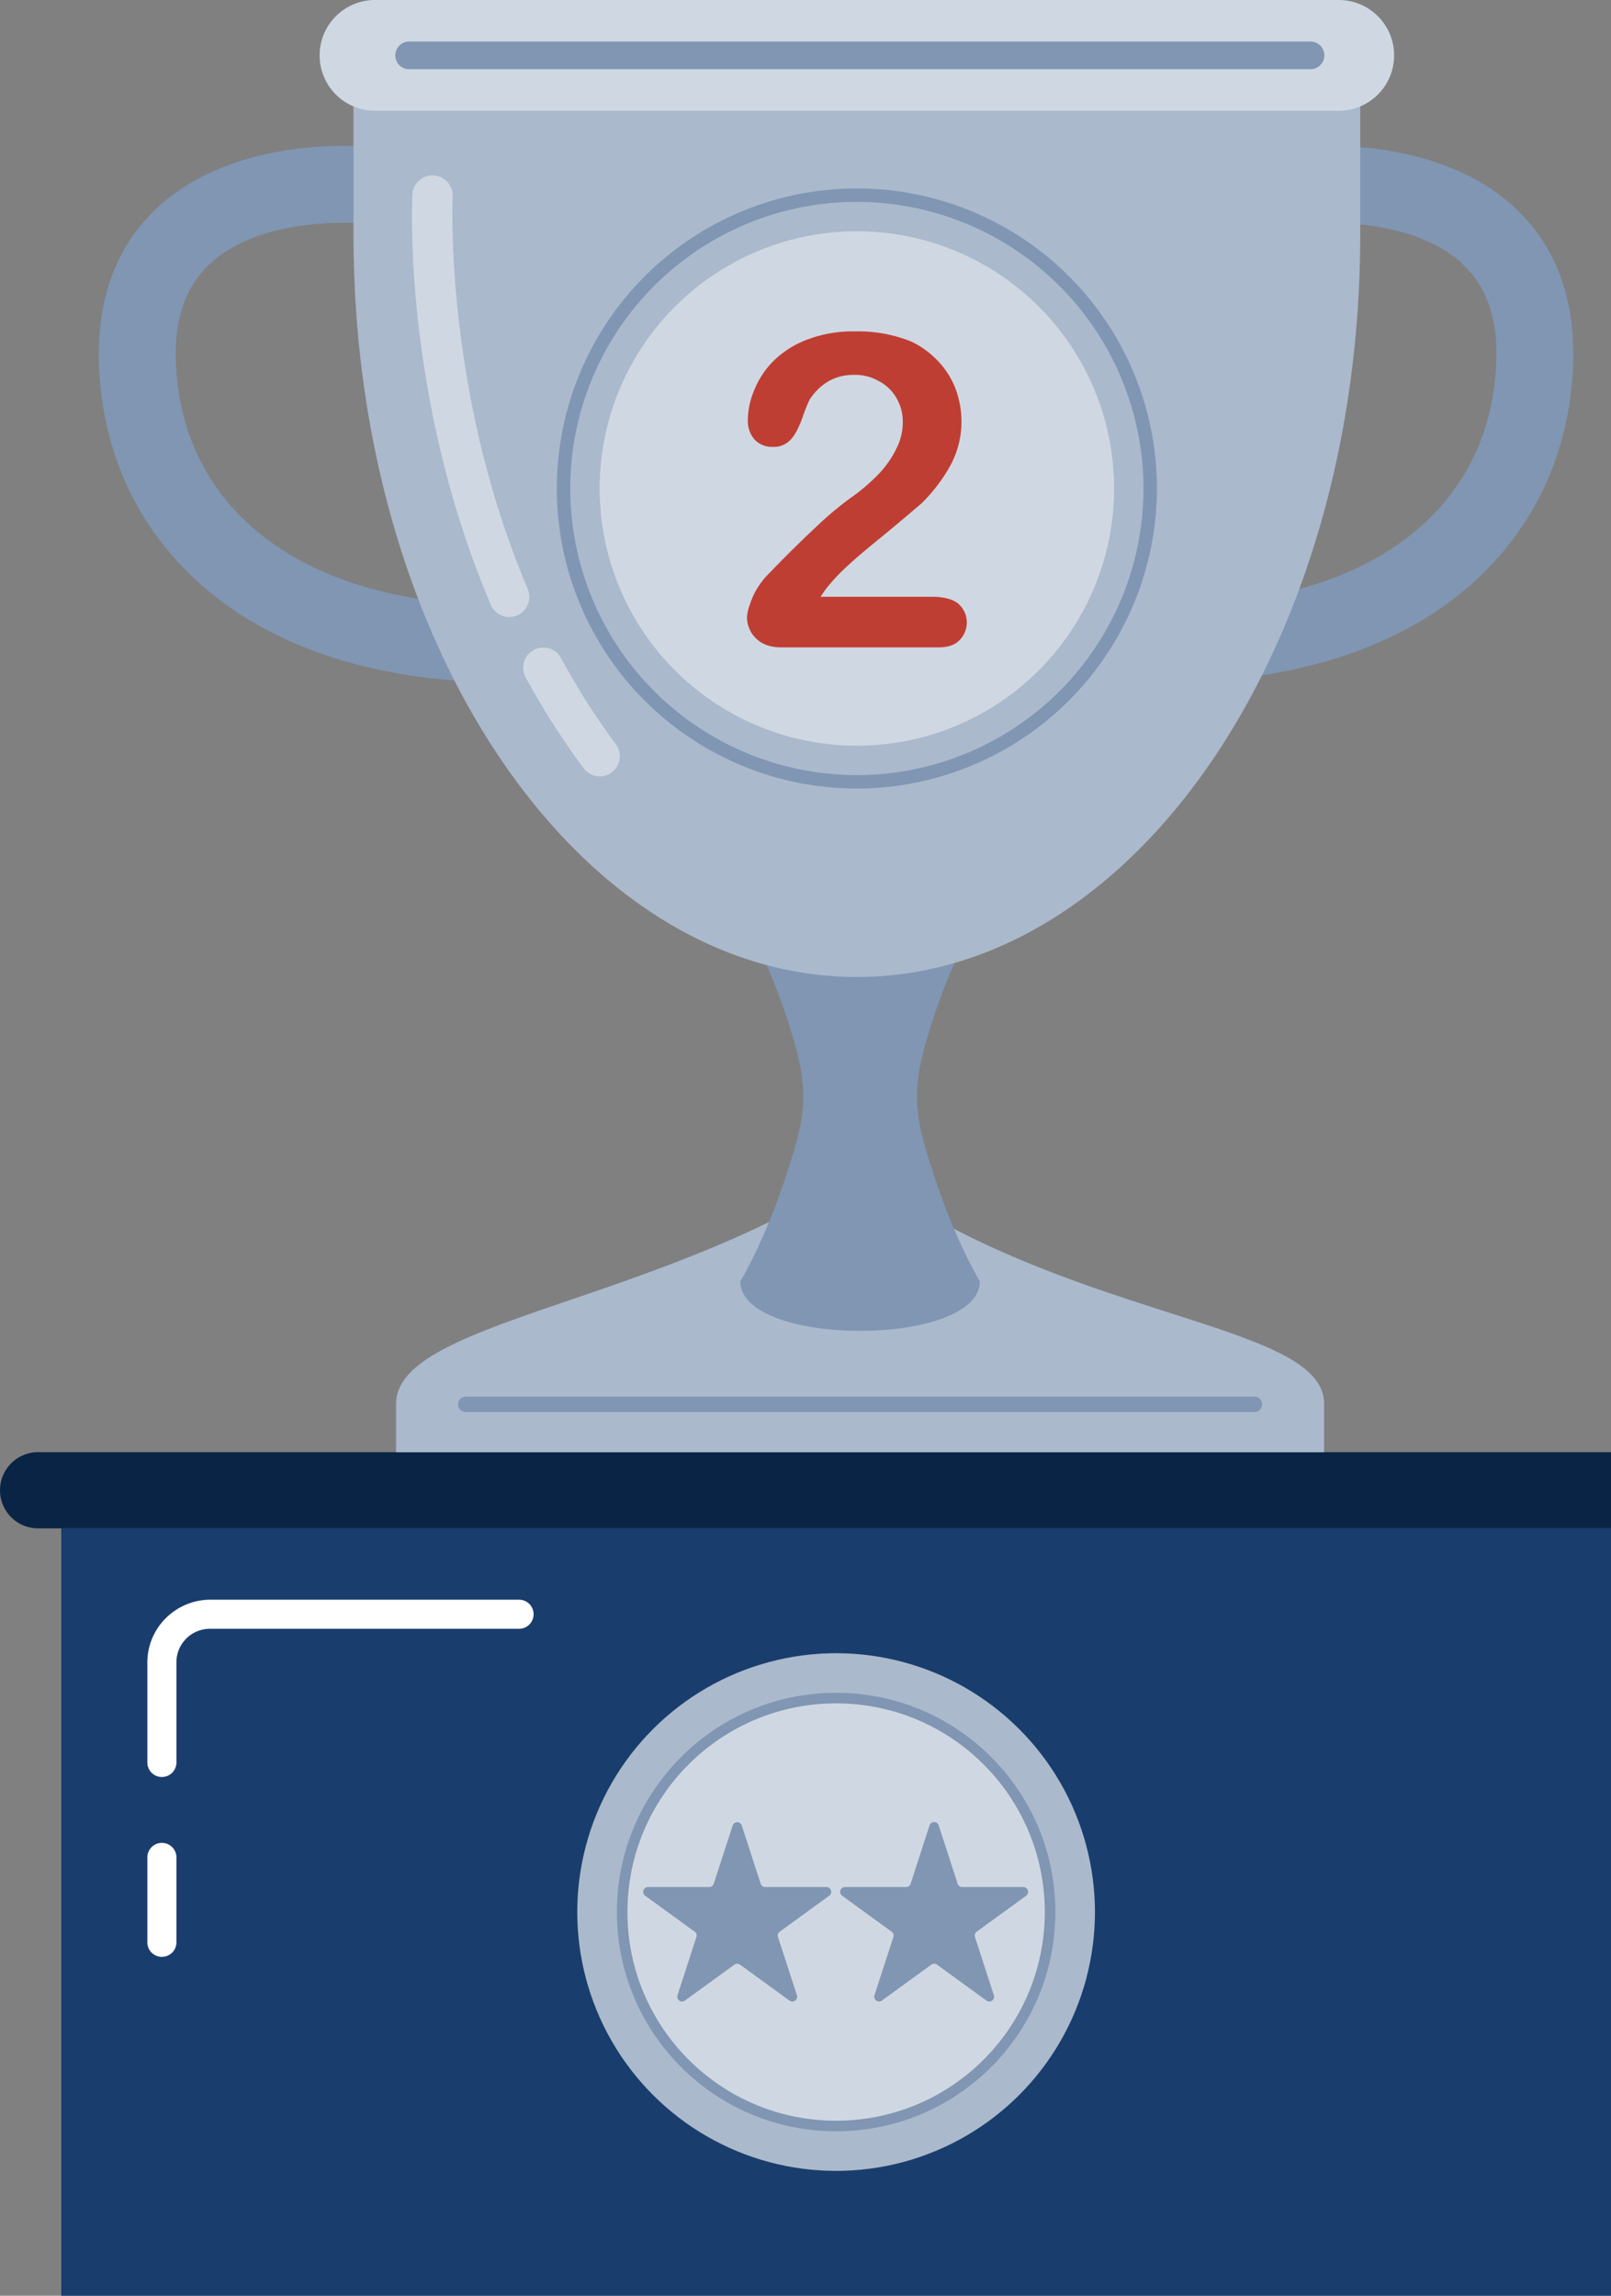 <svg xmlns="http://www.w3.org/2000/svg" viewBox="0 0 523.68 746.27"><rect x="0" y="0" width="523.68" height="746.27" fill="#808080" stroke="none"/><g id="Stand2"><rect x="19.91" y="496.82" width="503.77" height="249.45" style="fill:#193d6d"/><path d="M52.62,577.64a4.72,4.72,0,0,1-4.72-4.72V540.4a20.22,20.22,0,0,1,6-14.39,20.48,20.48,0,0,1,14.39-6H168.94a4.73,4.73,0,0,1,0,9.45H68.25a10.89,10.89,0,0,0-10.9,10.9v32.52A4.72,4.72,0,0,1,52.62,577.64Z" style="fill:#fff"/><path d="M52.62,636.11a4.72,4.72,0,0,1-4.72-4.73V604a4.73,4.73,0,1,1,9.45,0v27.4A4.73,4.73,0,0,1,52.62,636.11Z" style="fill:#fff"/><circle cx="271.79" cy="621.54" r="84.14" transform="translate(-359.89 374.23) rotate(-45)" style="fill:#aab9cc"/><circle cx="271.79" cy="621.54" r="69.55" style="fill:#cfd8e2;stroke:#8096b3;stroke-linecap:round;stroke-linejoin:round;stroke-width:3.434px"/><path d="M238.16,593.42a1.55,1.55,0,0,1,1.48-1.08,1.57,1.57,0,0,1,1.49,1.08c1.9,5.87,5.09,15.67,6.14,18.91a1.56,1.56,0,0,0,1.49,1.08h19.88a1.56,1.56,0,0,1,.91,2.83l-16.08,11.68a1.58,1.58,0,0,0-.57,1.75c1.06,3.24,4.24,13,6.15,18.91a1.56,1.56,0,0,1-2.41,1.74l-16.08-11.68a1.56,1.56,0,0,0-1.84,0l-16.08,11.68a1.56,1.56,0,0,1-2.41-1.74c1.91-5.87,5.09-15.67,6.15-18.91a1.57,1.57,0,0,0-.57-1.75l-16.08-11.68a1.56,1.56,0,0,1,.92-2.83h19.88a1.55,1.55,0,0,0,1.48-1.08C233.07,609.09,236.25,599.29,238.16,593.42Z" style="fill:#8096b3;fill-rule:evenodd"/><path d="M302.15,593.42a1.56,1.56,0,0,1,3,0c1.91,5.87,5.09,15.67,6.14,18.91a1.56,1.56,0,0,0,1.49,1.08h19.88a1.55,1.55,0,0,1,1.48,1.08,1.57,1.57,0,0,1-.56,1.75l-16.09,11.68a1.58,1.58,0,0,0-.56,1.75c1.05,3.24,4.23,13,6.14,18.91a1.56,1.56,0,0,1-2.41,1.74l-16.08-11.68a1.55,1.55,0,0,0-1.83,0l-16.09,11.68a1.56,1.56,0,0,1-2.4-1.74c1.9-5.87,5.09-15.67,6.14-18.91a1.57,1.57,0,0,0-.57-1.75l-16.08-11.68a1.56,1.56,0,0,1,.92-2.83h19.88a1.54,1.54,0,0,0,1.48-1.08C297.06,609.09,300.24,599.29,302.15,593.42Z" style="fill:#8096b3;fill-rule:evenodd"/><path d="M0,484.43a12.39,12.39,0,0,1,12.38-12.38h511.3v24.77H12.38A12.39,12.39,0,0,1,0,484.44Z" style="fill:#0a2445;fill-rule:evenodd"/></g><g id="SilverTrophy"><path d="M128.76,455.83c.94-26.72,86.53-32.33,150.83-75.45,64.71,48.62,149.89,48.8,150.83,75.45h0v16.22H128.75V455.83Z" style="fill:#aab9cc;fill-rule:evenodd"/><path d="M407.77,459H151.41a2.49,2.49,0,0,1,0-5H407.77a2.49,2.49,0,1,1,0,5Z" style="fill:#8096b3"/><path d="M240.66,297.36s8.63,12.91,15.8,35.74c2.34,7.47,4.73,15.38,4.65,23.83s-2.74,16.32-5.14,23.83c-7.19,22.57-15.31,35.74-15.31,35.74,0,21.48,77.85,21.48,77.85,0,0,0-8.11-13.17-15.31-35.74-2.39-7.51-5.05-15.31-5.13-23.83s2.3-16.36,4.65-23.83c7.17-22.83,15.79-35.74,15.79-35.74a38.93,38.93,0,0,0-77.85,0Z" style="fill:#8096b3;fill-rule:evenodd"/><path d="M395.25,221.14a12.5,12.5,0,0,1-.93-25c55.53-4.2,89.94-33.23,92.05-77.65.68-14.36-2.86-25-10.81-32.53-17.11-16.21-49.64-13.38-50-13.35a12.5,12.5,0,1,1-2.54-24.88c1.78-.18,44.07-4.2,69.7,20.07,13.36,12.65,19.62,30.11,18.59,51.87-1.31,27.54-12.41,51.56-32.12,69.44-20.19,18.33-48.9,29.38-83,32Z" style="fill:#8096b3"/><path d="M148.33,221.14c-.31,0-.63,0-1,0-34.13-2.59-62.84-13.64-83-32-19.7-17.88-30.8-41.89-32.11-69.44-1-21.76,5.22-39.22,18.59-51.87,25.62-24.26,67.91-20.25,69.7-20.07A12.5,12.5,0,0,1,118,72.64h0c-.33,0-32.84-3-50.06,13.41-7.9,7.52-11.42,18.14-10.74,32.47,2.11,44.42,36.52,73.45,92.05,77.65a12.5,12.5,0,0,1-.94,25Z" style="fill:#8096b3"/><path d="M114.91,76.43V15.63A15.63,15.63,0,0,1,130.54,0h296a15.62,15.62,0,0,1,15.62,15.63V77.21C441.87,210,368.67,317.58,278.54,317.58,188.23,317.58,114.91,209.52,114.91,76.43Z" style="fill:#aab9cc;fill-rule:evenodd"/><path d="M453.18,18a18,18,0,0,0-18-18H121.9a18,18,0,0,0-18,18h0a18,18,0,0,0,18,18H435.18a18,18,0,0,0,18-18Z" style="fill:#cfd8e2;fill-rule:evenodd"/><path d="M426,22.5h-293a4.5,4.5,0,0,1,0-9H426a4.5,4.5,0,0,1,0,9Z" style="fill:#8096b3"/><circle cx="278.54" cy="158.79" r="83.62" style="fill:#cfd8e2"/><path d="M278.54,256.32a97.53,97.53,0,1,1,97.53-97.53A97.64,97.64,0,0,1,278.54,256.32Zm0-190.7a93.17,93.17,0,1,0,93.17,93.17A93.27,93.27,0,0,0,278.54,65.62Z" style="fill:#8096b3"/><path d="M266.75,194h36.36c3.57,0,6.42.71,8.28,2.14A8.13,8.13,0,0,1,312,208c-1.43,1.57-3.71,2.43-6.85,2.43h-51.2c-3.56,0-6.27-1-8.12-2.85a9.43,9.43,0,0,1-3-6.85c0-1.71.71-3.85,1.85-6.7a26.39,26.39,0,0,1,4.14-6.42c6.13-6.42,11.84-12,16.69-16.54a110.12,110.12,0,0,1,10.69-9,63.23,63.23,0,0,0,9.56-8.12,33,33,0,0,0,5.7-8.28,18.56,18.56,0,0,0,2-8.41,15,15,0,0,0-2.14-8,13.89,13.89,0,0,0-5.71-5.41,15.4,15.4,0,0,0-8-2c-6.13,0-10.84,2.71-14.41,8a50,50,0,0,0-2.28,5.71c-1.14,3.14-2.28,5.56-3.71,7.13a7.36,7.36,0,0,1-6,2.57,7.73,7.73,0,0,1-5.84-2.29,9.08,9.08,0,0,1-2.28-6.27,25.6,25.6,0,0,1,2.14-10,28.09,28.09,0,0,1,6.41-9.56,31.31,31.31,0,0,1,11-6.84,41.51,41.51,0,0,1,15.4-2.57A45.7,45.7,0,0,1,296.13,111a28.5,28.5,0,0,1,8.55,6.13,27.18,27.18,0,0,1,5.85,9,30.31,30.31,0,0,1,2,10.69,29.83,29.83,0,0,1-4.28,15.69,53.78,53.78,0,0,1-8.7,11.12c-3,2.57-8,6.85-15,12.55s-11.83,10.13-14.4,13.27A31.07,31.07,0,0,0,266.75,194Z" style="fill:#bf3e33"/><path d="M165.53,200.58a6.55,6.55,0,0,1-6-4C131,129.41,133.92,65.77,134.06,63.1a6.55,6.55,0,0,1,13.08.68h0c0,.63-2.92,63.41,24.41,127.69a6.55,6.55,0,0,1-6,9.11Z" style="fill:#cfd8e2"/><path d="M194.93,252.32a6.53,6.53,0,0,1-5.26-2.64,248.21,248.21,0,0,1-18.8-29.51,6.54,6.54,0,1,1,11.5-6.25,236.62,236.62,0,0,0,17.8,28,6.54,6.54,0,0,1-5.24,10.45Z" style="fill:#cfd8e2"/></g></svg>